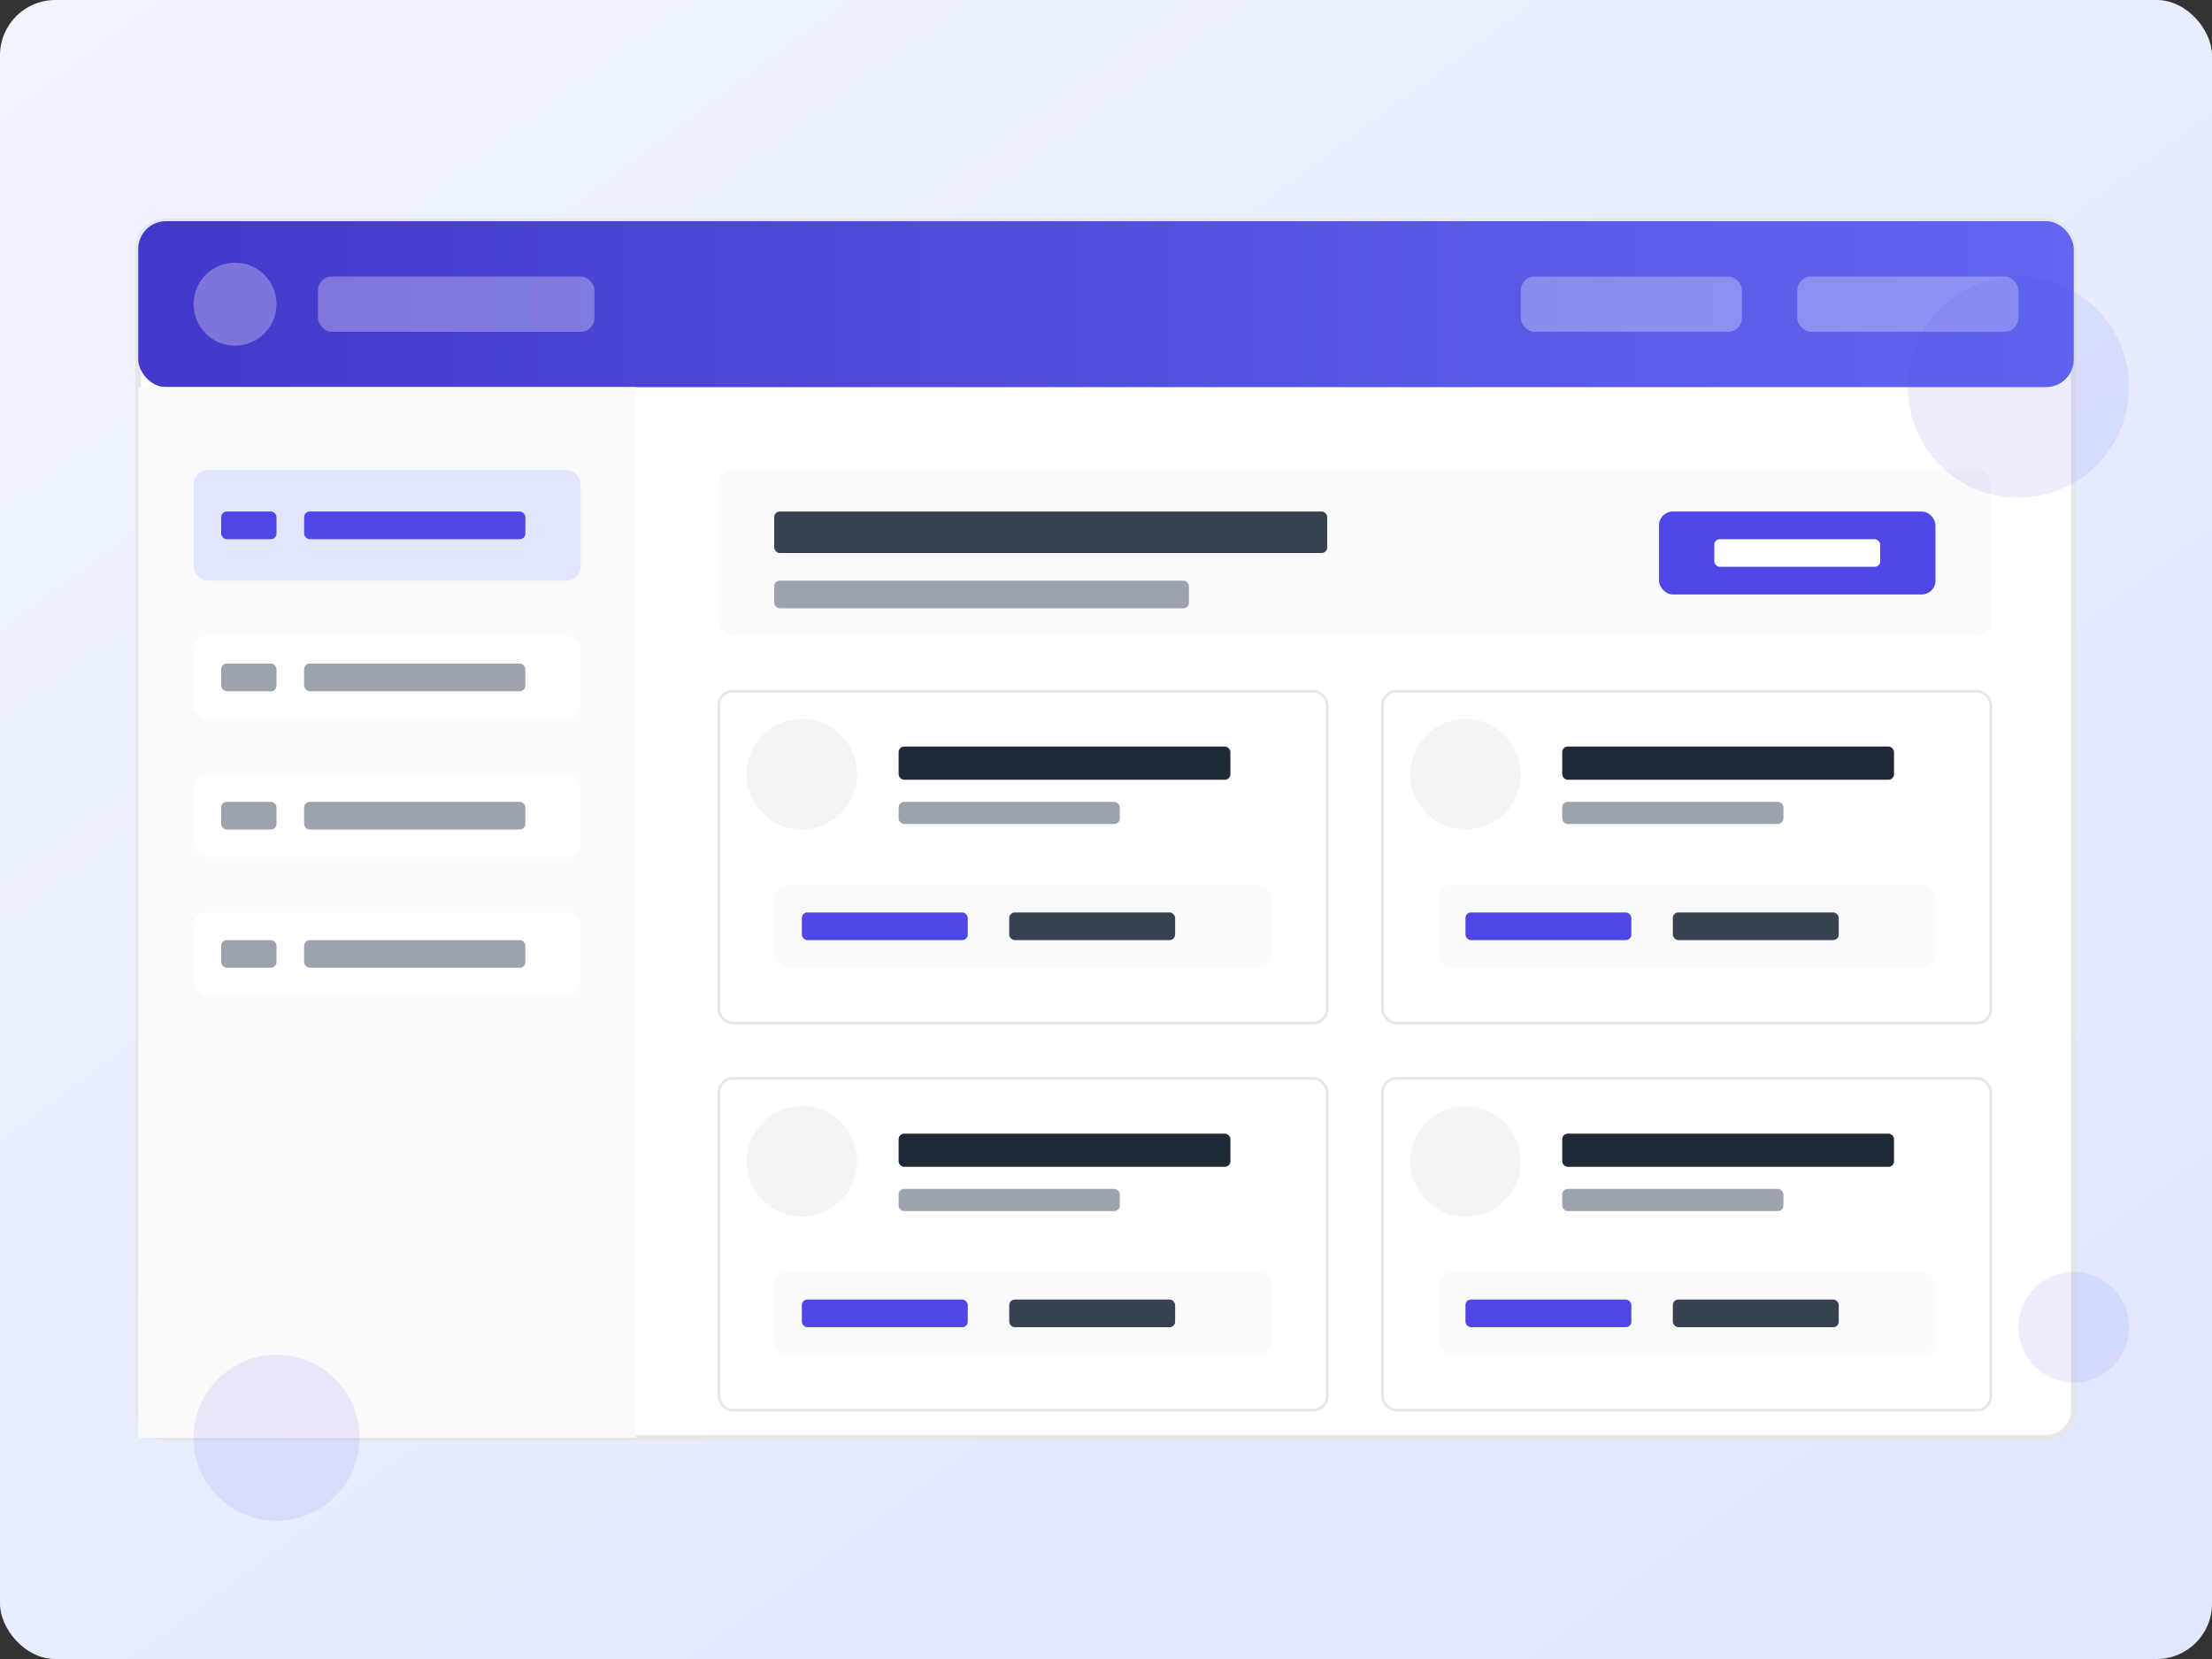 <svg xmlns="http://www.w3.org/2000/svg" viewBox="0 0 800 600" width="800" height="600">
  <rect x="0" y="0" width="800" height="600" fill="#333333" stroke="none"/>
  <!-- Background shapes -->
  <defs>
    <linearGradient id="grad1" x1="0%" y1="0%" x2="100%" y2="100%">
      <stop offset="0%" stop-color="#f0f4ff" />
      <stop offset="100%" stop-color="#e0e7ff" />
    </linearGradient>
    <linearGradient id="grad2" x1="0%" y1="0%" x2="100%" y2="0%">
      <stop offset="0%" stop-color="#4338ca" />
      <stop offset="100%" stop-color="#6366f1" />
    </linearGradient>
  </defs>
  
  <!-- Background -->
  <rect x="0" y="0" width="800" height="600" fill="url(#grad1)" rx="20" ry="20" />
  
  <!-- Dashboard UI -->
  <rect x="50" y="80" width="700" height="440" rx="10" ry="10" fill="white" stroke="#e5e7eb" stroke-width="2" />
  
  <!-- Header -->
  <rect x="50" y="80" width="700" height="60" rx="10" ry="10" fill="url(#grad2)" />
  <circle cx="85" cy="110" r="15" fill="white" fill-opacity="0.3" />
  <rect x="115" y="100" width="100" height="20" rx="5" ry="5" fill="white" fill-opacity="0.3" />
  <rect x="550" y="100" width="80" height="20" rx="5" ry="5" fill="white" fill-opacity="0.3" />
  <rect x="650" y="100" width="80" height="20" rx="5" ry="5" fill="white" fill-opacity="0.3" />
  
  <!-- Sidebar -->
  <rect x="50" y="140" width="180" height="380" fill="#f9fafb" />
  
  <!-- Sidebar menu items -->
  <rect x="70" y="170" width="140" height="40" rx="5" ry="5" fill="#e0e7ff" />
  <rect x="80" y="185" width="20" height="10" rx="2" ry="2" fill="#4f46e5" />
  <rect x="110" y="185" width="80" height="10" rx="2" ry="2" fill="#4f46e5" />
  
  <rect x="70" y="230" width="140" height="30" rx="5" ry="5" fill="white" />
  <rect x="80" y="240" width="20" height="10" rx="2" ry="2" fill="#9ca3af" />
  <rect x="110" y="240" width="80" height="10" rx="2" ry="2" fill="#9ca3af" />
  
  <rect x="70" y="280" width="140" height="30" rx="5" ry="5" fill="white" />
  <rect x="80" y="290" width="20" height="10" rx="2" ry="2" fill="#9ca3af" />
  <rect x="110" y="290" width="80" height="10" rx="2" ry="2" fill="#9ca3af" />
  
  <rect x="70" y="330" width="140" height="30" rx="5" ry="5" fill="white" />
  <rect x="80" y="340" width="20" height="10" rx="2" ry="2" fill="#9ca3af" />
  <rect x="110" y="340" width="80" height="10" rx="2" ry="2" fill="#9ca3af" />
  
  <!-- Content area -->
  <rect x="260" y="170" width="460" height="60" rx="5" ry="5" fill="#f9fafb" />
  <rect x="280" y="185" width="200" height="15" rx="2" ry="2" fill="#374151" />
  <rect x="280" y="210" width="150" height="10" rx="2" ry="2" fill="#9ca3af" />
  <rect x="600" y="185" width="100" height="30" rx="5" ry="5" fill="#4f46e5" />
  <rect x="620" y="195" width="60" height="10" rx="2" ry="2" fill="white" />
  
  <!-- Job cards -->
  <rect x="260" y="250" width="220" height="120" rx="5" ry="5" fill="white" stroke="#e5e7eb" stroke-width="1" />
  <circle cx="290" cy="280" r="20" fill="#f3f4f6" />
  <rect x="325" y="270" width="120" height="12" rx="2" ry="2" fill="#1f2937" />
  <rect x="325" y="290" width="80" height="8" rx="2" ry="2" fill="#9ca3af" />
  <rect x="280" y="320" width="180" height="30" rx="5" ry="5" fill="#f9fafb" />
  <rect x="290" y="330" width="60" height="10" rx="2" ry="2" fill="#4f46e5" />
  <rect x="365" y="330" width="60" height="10" rx="2" ry="2" fill="#374151" />
  
  <rect x="500" y="250" width="220" height="120" rx="5" ry="5" fill="white" stroke="#e5e7eb" stroke-width="1" />
  <circle cx="530" cy="280" r="20" fill="#f3f4f6" />
  <rect x="565" y="270" width="120" height="12" rx="2" ry="2" fill="#1f2937" />
  <rect x="565" y="290" width="80" height="8" rx="2" ry="2" fill="#9ca3af" />
  <rect x="520" y="320" width="180" height="30" rx="5" ry="5" fill="#f9fafb" />
  <rect x="530" y="330" width="60" height="10" rx="2" ry="2" fill="#4f46e5" />
  <rect x="605" y="330" width="60" height="10" rx="2" ry="2" fill="#374151" />
  
  <rect x="260" y="390" width="220" height="120" rx="5" ry="5" fill="white" stroke="#e5e7eb" stroke-width="1" />
  <circle cx="290" cy="420" r="20" fill="#f3f4f6" />
  <rect x="325" y="410" width="120" height="12" rx="2" ry="2" fill="#1f2937" />
  <rect x="325" y="430" width="80" height="8" rx="2" ry="2" fill="#9ca3af" />
  <rect x="280" y="460" width="180" height="30" rx="5" ry="5" fill="#f9fafb" />
  <rect x="290" y="470" width="60" height="10" rx="2" ry="2" fill="#4f46e5" />
  <rect x="365" y="470" width="60" height="10" rx="2" ry="2" fill="#374151" />
  
  <rect x="500" y="390" width="220" height="120" rx="5" ry="5" fill="white" stroke="#e5e7eb" stroke-width="1" />
  <circle cx="530" cy="420" r="20" fill="#f3f4f6" />
  <rect x="565" y="410" width="120" height="12" rx="2" ry="2" fill="#1f2937" />
  <rect x="565" y="430" width="80" height="8" rx="2" ry="2" fill="#9ca3af" />
  <rect x="520" y="460" width="180" height="30" rx="5" ry="5" fill="#f9fafb" />
  <rect x="530" y="470" width="60" height="10" rx="2" ry="2" fill="#4f46e5" />
  <rect x="605" y="470" width="60" height="10" rx="2" ry="2" fill="#374151" />
  
  <!-- Decorative elements -->
  <circle cx="730" cy="140" r="40" fill="#4f46e5" fill-opacity="0.1" />
  <circle cx="100" cy="520" r="30" fill="#4f46e5" fill-opacity="0.1" />
  <circle cx="750" cy="480" r="20" fill="#4f46e5" fill-opacity="0.1" />
</svg> 
